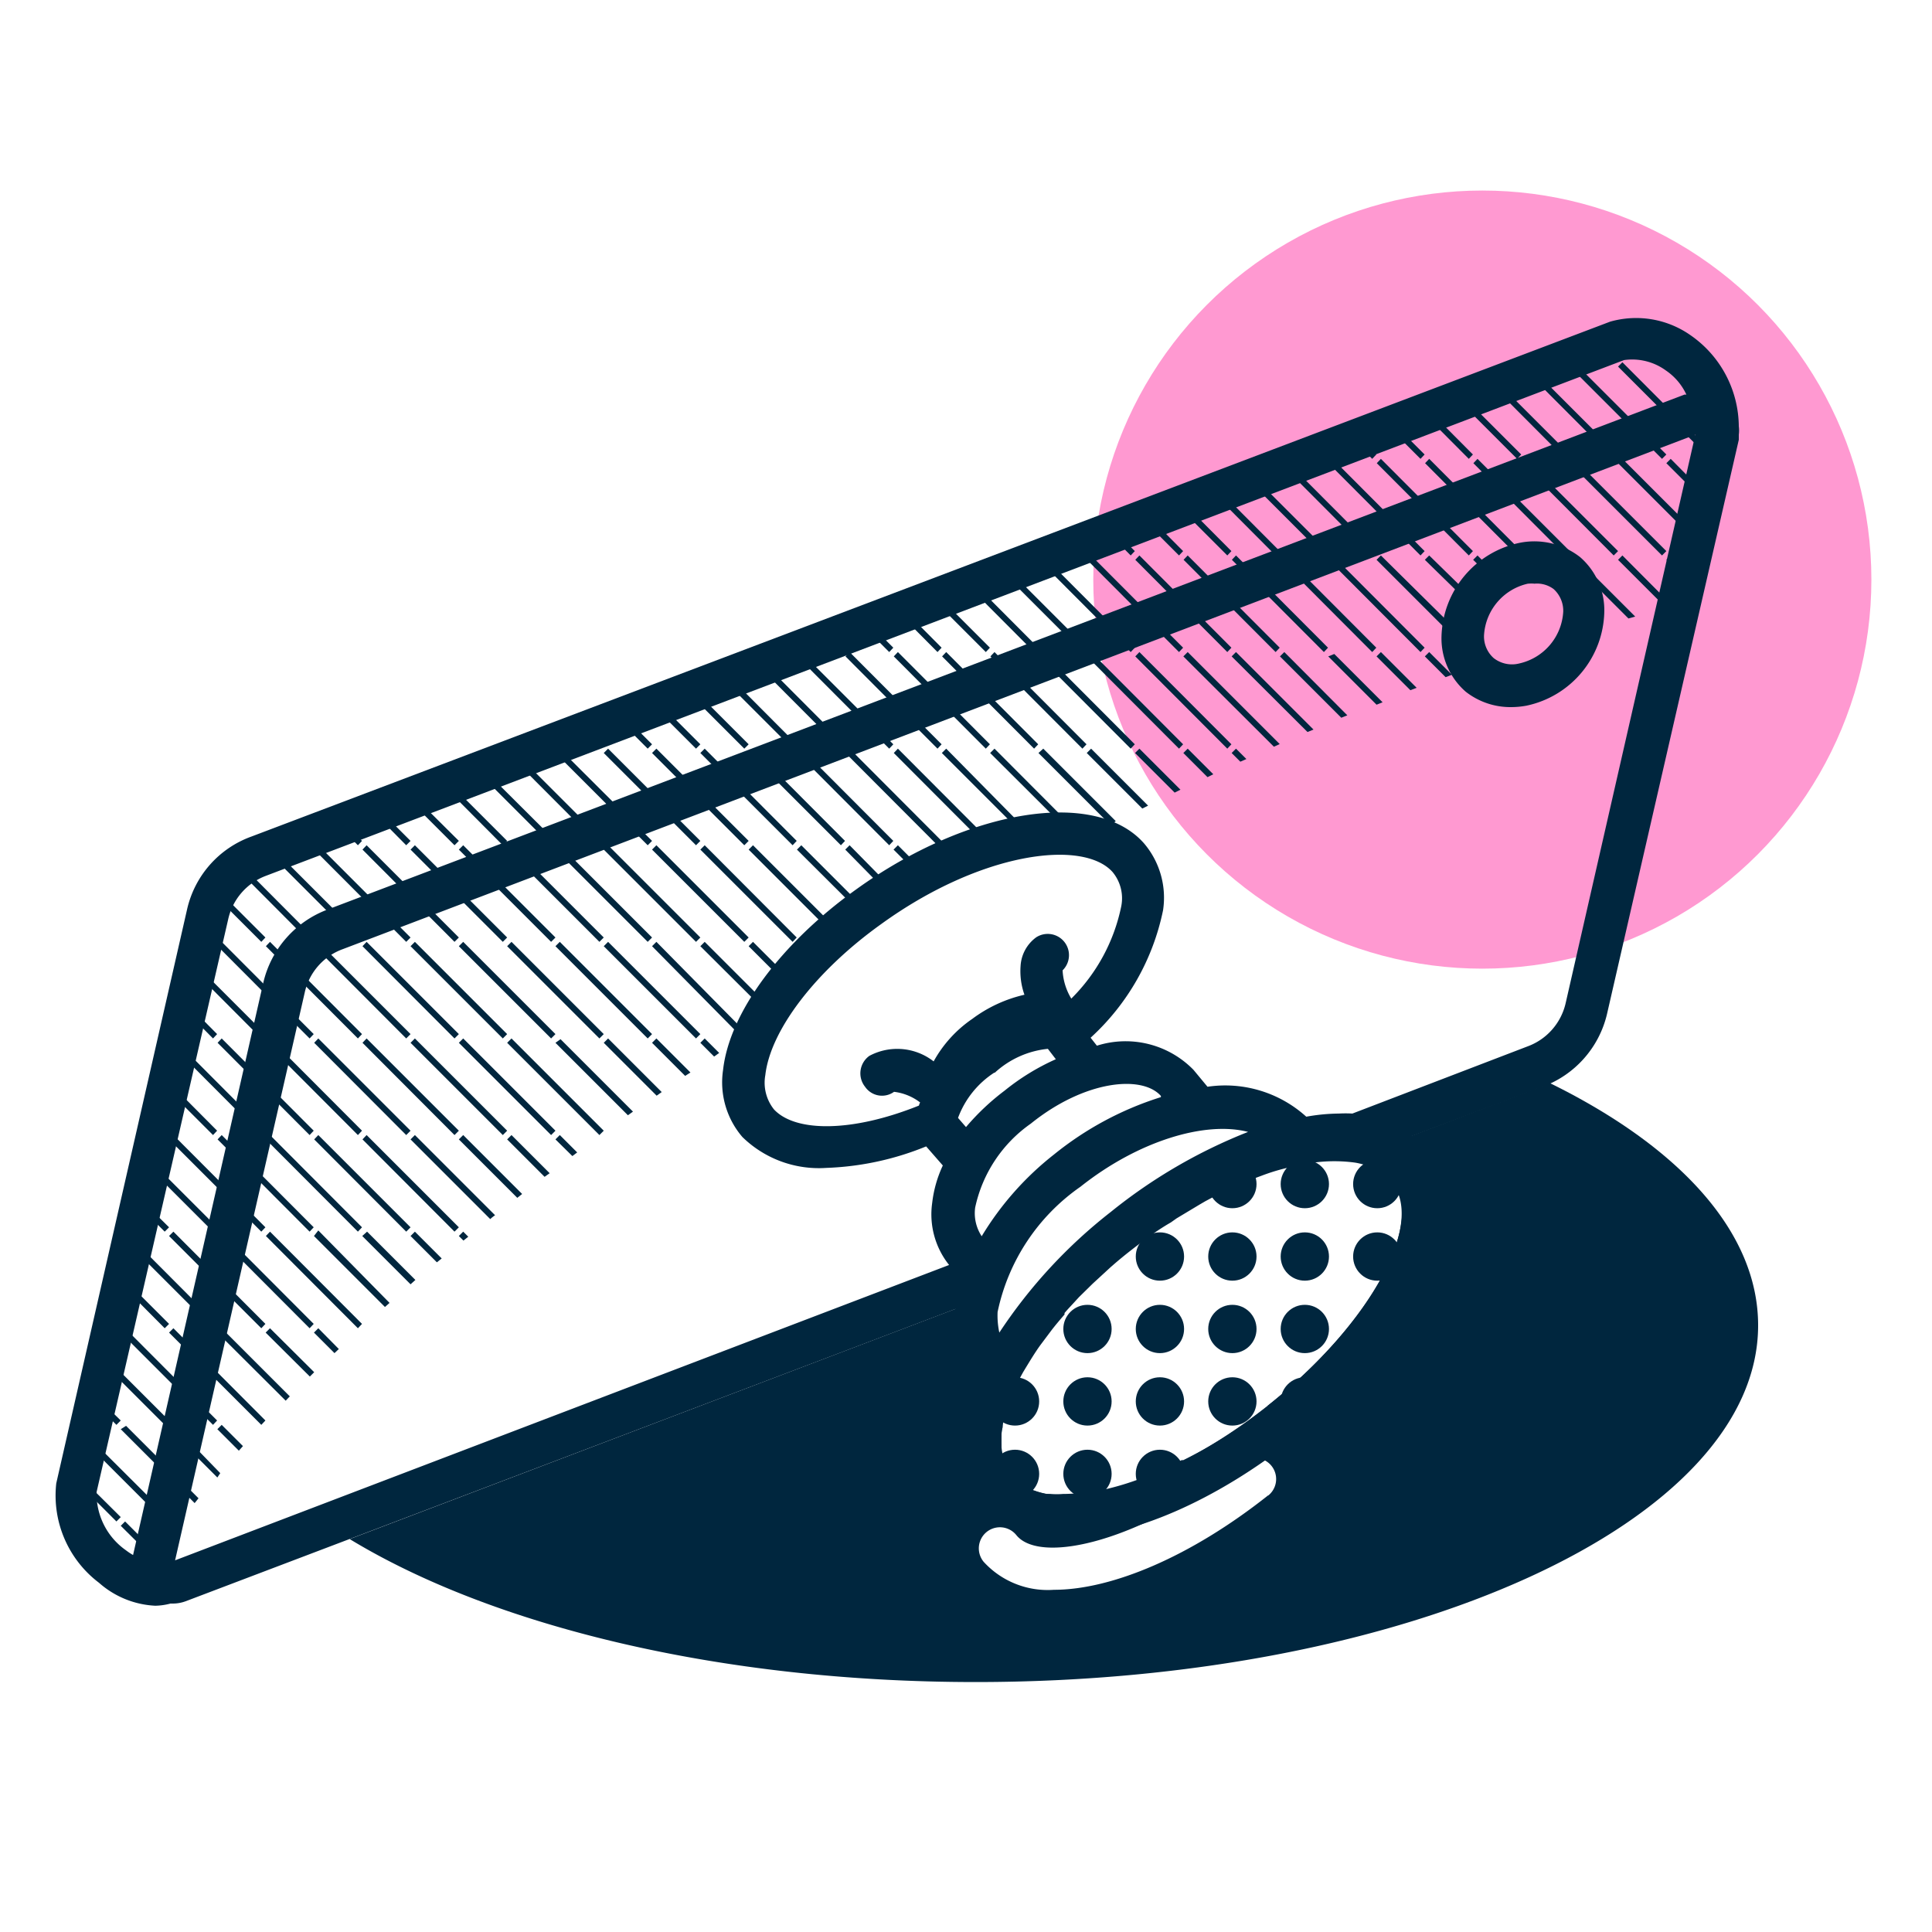 <svg id="Layer_1" data-name="Layer 1" xmlns="http://www.w3.org/2000/svg" viewBox="0 0 80 80"><title>pop-stand-grip-icon</title><circle cx="61.38" cy="24" r="16.11" style="fill:#ff99d1"/><path d="M64.16,44.84l-.29.13L56.16,47.9a2.31,2.31,0,0,1,1.44.77c1.51,1.84-.78,6.11-5.11,9.54s-9.06,4.72-10.57,2.88c-.64-.79-.59-2,0-3.45l-.12.1-.65-.8a3.73,3.73,0,0,1-.67-3.09l-26,9.88c5.91,3.59,15.32,5.92,25.92,5.92C58.3,69.65,72.8,63,72.8,54.88,72.8,51,69.52,47.47,64.16,44.84ZM52.51,61.92c-3.19,2.53-6.47,3.91-8.87,3.91a3.59,3.59,0,0,1-2.91-1.16.87.87,0,1,1,1.35-1.11c1,1.26,5.25.24,9.35-3a.87.87,0,1,1,1.08,1.37Z" style="fill:#00263e"/><path d="M62.57,29.28a3,3,0,0,1-1.88-.64,2.93,2.93,0,0,1-1-2.3,4.07,4.07,0,0,1,3.22-3.86,3.08,3.08,0,0,1,2.52.59,2.91,2.91,0,0,1,1,2.29,4.06,4.06,0,0,1-3.22,3.86A3.55,3.55,0,0,1,62.57,29.28Zm1-5.11a1.63,1.63,0,0,0-.31,0,2.33,2.33,0,0,0-1.81,2.14,1.2,1.2,0,0,0,.4.94,1.23,1.23,0,0,0,1.07.22,2.33,2.33,0,0,0,1.81-2.14,1.21,1.21,0,0,0-.4-.94A1.16,1.16,0,0,0,63.52,24.17Z" style="fill:#00263e"/><polygon points="14.99 50.82 11.18 47 11.01 47.18 14.82 51 14.99 50.82" style="fill:#00263e"/><polygon points="29 34.82 25.18 31 25 31.18 28.82 35 29 34.82" style="fill:#00263e"/><polygon points="19 38.82 15.18 35 15.01 35.18 18.82 39 19 38.82" style="fill:#00263e"/><polygon points="9.01 39.18 12.82 43 12.99 42.82 9.18 39 9.01 39.18" style="fill:#00263e"/><polygon points="12.99 46.82 9.18 43 9.01 43.18 12.82 47 12.99 46.82" style="fill:#00263e"/><polygon points="31 34.82 27.18 31 27 31.18 30.82 35 31 34.82" style="fill:#00263e"/><polygon points="11.01 39.18 14.82 43 14.99 42.82 11.18 39 11.01 39.18" style="fill:#00263e"/><polygon points="17 42.82 13.18 39 13.01 39.18 16.82 43 17 42.82" style="fill:#00263e"/><polygon points="11.01 43.18 14.82 47 14.99 46.82 11.18 43 11.01 43.18" style="fill:#00263e"/><polygon points="17 50.82 13.18 47 13.01 47.18 16.82 51 17 50.82" style="fill:#00263e"/><polygon points="9.01 47.18 12.82 51 12.99 50.82 9.18 47 9.01 47.18" style="fill:#00263e"/><polygon points="36.99 30.82 33.18 27.01 33.17 27.01 33.01 27.18 36.82 31 36.99 30.82" style="fill:#00263e"/><polygon points="34.99 30.82 31.76 27.58 31.51 27.68 34.82 31 34.99 30.82" style="fill:#00263e"/><polygon points="34.99 26.82 34.61 26.43 34.36 26.53 34.82 27 34.99 26.82" style="fill:#00263e"/><polygon points="29 30.82 27.49 29.31 27.23 29.41 28.82 31 29 30.82" style="fill:#00263e"/><polygon points="34.99 34.82 31.18 31 31 31.18 34.82 35 34.99 34.82" style="fill:#00263e"/><polygon points="32.99 30.82 30.34 28.16 30.08 28.26 32.82 31 32.99 30.82" style="fill:#00263e"/><polygon points="31 30.82 28.91 28.73 28.66 28.84 30.82 31 31 30.82" style="fill:#00263e"/><polygon points="36.99 34.82 33.18 31 33.01 31.18 36.82 35 36.99 34.82" style="fill:#00263e"/><polygon points="29 31.18 32.82 35 32.99 34.82 29.18 31 29 31.18" style="fill:#00263e"/><polygon points="38.99 30.82 35.18 27 35.01 27.18 38.82 31 38.99 30.82" style="fill:#00263e"/><polygon points="25 34.82 21.79 31.61 21.54 31.71 24.82 35 25 34.82" style="fill:#00263e"/><polygon points="27 34.82 23.21 31.04 23.11 31.08 23 31.18 26.82 35 27 34.82" style="fill:#00263e"/><polygon points="23 34.82 20.36 32.19 20.11 32.29 22.82 35 23 34.82" style="fill:#00263e"/><polygon points="31 38.82 27.18 35 27 35.18 30.82 39 31 38.82" style="fill:#00263e"/><polygon points="25 30.82 24.64 30.46 24.39 30.56 24.82 31 25 30.82" style="fill:#00263e"/><polygon points="17 34.82 16.09 33.91 15.84 34.01 16.82 35 17 34.82" style="fill:#00263e"/><polygon points="21 34.82 18.94 32.76 18.69 32.86 20.82 35 21 34.82" style="fill:#00263e"/><polygon points="29 38.82 25.18 35 25 35.18 28.82 39 29 38.82" style="fill:#00263e"/><polygon points="21 38.82 17.18 35 17 35.18 20.82 39 21 38.82" style="fill:#00263e"/><polygon points="19 34.82 17.51 33.34 17.26 33.44 18.82 35 19 34.82" style="fill:#00263e"/><polygon points="21 42.82 17.18 39 17 39.18 20.82 43 21 42.82" style="fill:#00263e"/><polygon points="17 46.82 13.18 43 13.01 43.18 16.82 47 17 46.82" style="fill:#00263e"/><polygon points="15.01 39.18 18.82 43 19 42.82 15.18 39 15.01 39.18" style="fill:#00263e"/><polygon points="21 46.82 17.18 43 17 43.18 20.82 47 21 46.82" style="fill:#00263e"/><polygon points="19 46.82 15.18 43 15.01 43.18 18.82 47 19 46.82" style="fill:#00263e"/><polygon points="27 38.82 23.18 35 23 35.18 26.82 39 27 38.82" style="fill:#00263e"/><polygon points="23 42.82 19.18 39 19 39.18 22.82 43 23 42.82" style="fill:#00263e"/><polygon points="25 42.82 21.18 39 21 39.18 24.82 43 25 42.82" style="fill:#00263e"/><polygon points="21 35.18 24.82 39 25 38.82 21.18 35 21 35.18" style="fill:#00263e"/><polygon points="27 42.82 23.18 39 23 39.18 26.82 43 27 42.82" style="fill:#00263e"/><polygon points="23 38.82 19.18 35 19 35.18 22.82 39 23 38.82" style="fill:#00263e"/><polygon points="27 30.82 26.06 29.88 25.81 29.99 26.82 31 27 30.82" style="fill:#00263e"/><polygon points="62.99 18.82 60.25 16.08 60 16.18 62.82 19 62.99 18.82" style="fill:#00263e"/><polygon points="65 18.82 61.68 15.5 61.43 15.6 64.82 19 65 18.82" style="fill:#00263e"/><polygon points="67 22.82 63.18 19 63.01 19.18 66.82 23 67 22.82" style="fill:#00263e"/><polygon points="69 22.82 65.18 19 65 19.18 68.82 23 69 22.82" style="fill:#00263e"/><polygon points="60.99 18.82 58.83 16.65 58.58 16.75 60.82 19 60.99 18.82" style="fill:#00263e"/><polygon points="58.99 18.82 57.4 17.23 57.15 17.33 58.82 19 58.99 18.82" style="fill:#00263e"/><polygon points="58.99 22.82 55.18 19 55.01 19.18 58.82 23 58.99 22.82" style="fill:#00263e"/><polygon points="54.99 18.82 54.55 18.38 54.3 18.48 54.82 19 54.99 18.82" style="fill:#00263e"/><polygon points="60.99 22.82 57.18 19 57.01 19.18 60.82 23 60.99 22.82" style="fill:#00263e"/><polygon points="61.01 19.18 64.82 23 65 22.82 61.18 19 61.01 19.18" style="fill:#00263e"/><polygon points="56.99 18.82 55.98 17.8 55.73 17.9 56.82 19 56.99 18.82" style="fill:#00263e"/><polygon points="65 14.82 64.53 14.35 64.28 14.45 64.82 15 65 14.82" style="fill:#00263e"/><polygon points="69 18.82 65.18 15 65 15.18 68.82 19 69 18.82" style="fill:#00263e"/><polygon points="69 14.82 68.29 14.11 67.75 13.92 68.82 15 69 14.82" style="fill:#00263e"/><polygon points="67 18.82 63.18 15 63.01 15.18 66.82 19 67 18.82" style="fill:#00263e"/><polygon points="67 14.82 65.95 13.78 65.7 13.88 66.82 15 67 14.82" style="fill:#00263e"/><polygon points="59.01 19.18 62.82 23 62.99 22.82 59.18 19 59.01 19.18" style="fill:#00263e"/><path d="M57,23.18l3.57,3.57a2.58,2.58,0,0,1,0-.4L57.18,23Z" style="fill:#00263e"/><path d="M63.18,23l-.18.18.15.15a1.84,1.84,0,0,1,.33,0Z" style="fill:#00263e"/><path d="M61.18,23l-.18.18.77.76.2-.15Z" style="fill:#00263e"/><path d="M59.18,23l-.18.18L60.86,25a1.71,1.71,0,0,1,.13-.23Z" style="fill:#00263e"/><polygon points="36.99 26.82 36.03 25.86 35.78 25.96 36.82 27 36.99 26.82" style="fill:#00263e"/><polygon points="48.99 26.82 45.18 23 45.01 23.18 48.82 27 48.99 26.82" style="fill:#00263e"/><polygon points="44.99 30.82 41.18 27 41.01 27.18 44.82 31 44.99 30.82" style="fill:#00263e"/><polygon points="44.99 22.82 44.58 22.41 44.33 22.51 44.82 23 44.99 22.82" style="fill:#00263e"/><polygon points="44.99 26.82 41.73 23.56 41.48 23.66 44.82 27 44.99 26.82" style="fill:#00263e"/><polygon points="46.99 30.82 43.18 27 43.01 27.18 46.82 31 46.99 30.82" style="fill:#00263e"/><polygon points="39.01 27.18 42.82 31 42.99 30.82 39.18 27 39.01 27.18" style="fill:#00263e"/><polygon points="40.99 30.82 37.18 27 37.01 27.18 40.82 31 40.99 30.82" style="fill:#00263e"/><polygon points="42.99 26.82 40.31 24.13 40.06 24.23 42.82 27 42.99 26.82" style="fill:#00263e"/><polygon points="38.99 26.82 37.46 25.28 37.21 25.38 38.82 27 38.99 26.82" style="fill:#00263e"/><polygon points="40.99 26.82 38.88 24.71 38.63 24.81 40.82 27 40.99 26.82" style="fill:#00263e"/><polygon points="56.99 22.82 53.18 19 53.01 19.18 56.82 23 56.99 22.82" style="fill:#00263e"/><polygon points="54.99 26.82 51.18 23 51.01 23.18 54.82 27 54.99 26.82" style="fill:#00263e"/><polygon points="49.01 23.18 52.82 27 52.99 26.82 49.18 23 49.01 23.18" style="fill:#00263e"/><polygon points="46.99 22.82 46.01 21.83 45.76 21.93 46.82 23 46.99 22.82" style="fill:#00263e"/><polygon points="56.99 26.82 53.18 23 53.01 23.18 56.82 27 56.99 26.82" style="fill:#00263e"/><polygon points="54.99 22.82 51.7 19.53 51.45 19.63 54.82 23 54.99 22.82" style="fill:#00263e"/><polygon points="52.99 22.82 50.28 20.1 50.03 20.2 52.82 23 52.99 22.82" style="fill:#00263e"/><polygon points="48.99 22.82 47.43 21.25 47.18 21.36 48.82 23 48.99 22.82" style="fill:#00263e"/><polygon points="50.99 26.82 47.18 23 47.01 23.18 50.82 27 50.99 26.82" style="fill:#00263e"/><polygon points="50.99 22.82 48.86 20.68 48.6 20.78 50.82 23 50.99 22.82" style="fill:#00263e"/><polygon points="46.99 26.82 43.18 23 43.01 23.18 46.82 27 46.99 26.82" style="fill:#00263e"/><path d="M37,35.18l1,1,.23-.13L37.18,35Z" style="fill:#00263e"/><path d="M35,35.18,36.79,37l.22-.14L35.18,35Z" style="fill:#00263e"/><path d="M31,35.18l3.51,3.51.2-.16L31.18,35Z" style="fill:#00263e"/><path d="M33,35.18l2.62,2.61.2-.15L33.18,35Z" style="fill:#00263e"/><path d="M33,39.18l.5.49.17-.18L33.18,39Z" style="fill:#00263e"/><polygon points="35.01 31.18 38.82 35 38.99 34.82 35.18 31 35.01 31.18" style="fill:#00263e"/><path d="M23,47.18l.7.69.2-.15L23.18,47Z" style="fill:#00263e"/><path d="M39,35.18l.39.39.25-.11L39.18,35Z" style="fill:#00263e"/><path d="M41,31.18l3.31,3.3.39.05L41.18,31Z" style="fill:#00263e"/><polygon points="37.01 31.18 40.82 35 40.99 34.82 37.18 31 37.01 31.18" style="fill:#00263e"/><polygon points="21 43.18 24.82 47 25 46.82 21.18 43 21 43.18" style="fill:#00263e"/><path d="M27,43.18l1.37,1.37.22-.14L27.18,43Z" style="fill:#00263e"/><path d="M25,43.18l2.19,2.19.21-.15L25.18,43Z" style="fill:#00263e"/><path d="M23,43.18l3,3,.21-.15-3-3Z" style="fill:#00263e"/><path d="M43,31.18l3,3L46.2,34l-3-3Z" style="fill:#00263e"/><polygon points="25 39.18 28.82 43 29 42.82 25.18 39 25 39.18" style="fill:#00263e"/><path d="M27,39.18,30.77,43l.22-.14L27.18,39Z" style="fill:#00263e"/><path d="M29,39.18l2.76,2.75.13-.22L29.18,39Z" style="fill:#00263e"/><path d="M31,39.18l1.57,1.57.15-.21L31.18,39Z" style="fill:#00263e"/><path d="M29,43.18l.57.57.21-.15-.6-.6Z" style="fill:#00263e"/><polygon points="29 35.18 32.82 39 32.99 38.82 29.18 35 29 35.18" style="fill:#00263e"/><path d="M39,31.18l3.44,3.44.31,0L39.18,31Z" style="fill:#00263e"/><path d="M65,23.18l2.43,2.43.28-.08L65.18,23Z" style="fill:#00263e"/><polygon points="55.01 23.18 58.82 27 58.99 26.82 55.18 23 55.01 23.18" style="fill:#00263e"/><path d="M67,23.18l2,2,.28-.07L67.18,23Z" style="fill:#00263e"/><path d="M65.52,25.7l.35.35.28-.08-.6-.6C65.55,25.48,65.53,25.59,65.52,25.7Z" style="fill:#00263e"/><path d="M59,27.18l.86.86.26-.1L59.18,27Z" style="fill:#00263e"/><polygon points="69 23.18 69.92 24.1 69.95 23.78 69.18 23 69 23.18" style="fill:#00263e"/><polygon points="67 19.18 70.1 22.28 70.13 21.95 67.18 19 67 19.18" style="fill:#00263e"/><polygon points="69.18 15 69 15.18 70.64 16.82 70.67 16.5 69.18 15" style="fill:#00263e"/><polygon points="67 15.18 70.46 18.64 70.49 18.32 67.18 15 67 15.18" style="fill:#00263e"/><polygon points="69 19.18 70.28 20.46 70.31 20.14 69.18 19 69 19.18" style="fill:#00263e"/><path d="M49,31.18l1,1,.24-.12L49.18,31Z" style="fill:#00263e"/><path d="M45,31.18l2.3,2.3.24-.12L45.18,31Z" style="fill:#00263e"/><polygon points="47.01 27.18 50.82 31 50.99 30.82 47.18 27 47.01 27.18" style="fill:#00263e"/><polygon points="14.99 34.82 14.66 34.49 14.41 34.59 14.82 35 14.99 34.82" style="fill:#00263e"/><path d="M47,31.18l1.64,1.64.24-.12L47.18,31Z" style="fill:#00263e"/><polygon points="45.01 27.18 48.82 31 48.99 30.82 45.18 27 45.01 27.18" style="fill:#00263e"/><path d="M51,27.18l3.14,3.13.25-.1L51.18,27Z" style="fill:#00263e"/><path d="M49,27.18l3.75,3.74.24-.11L49.18,27Z" style="fill:#00263e"/><path d="M53,27.18l2.54,2.54.25-.1L53.18,27Z" style="fill:#00263e"/><path d="M55,27.18l2,2,.25-.1-2-2Z" style="fill:#00263e"/><path d="M57,27.18l1.4,1.4.26-.1L57.18,27Z" style="fill:#00263e"/><path d="M51,31.18l.36.36.25-.11L51.18,31Z" style="fill:#00263e"/><polygon points="5 62.82 3.54 61.37 3.48 61.66 4.82 63 5 62.82" style="fill:#00263e"/><polygon points="8.99 54.82 5.71 51.53 5.65 51.83 8.82 55 8.99 54.82" style="fill:#00263e"/><polygon points="7 50.82 6.07 49.9 6.01 50.19 6.82 51 7 50.82" style="fill:#00263e"/><polygon points="7 46.82 6.8 46.62 6.73 46.91 6.82 47 7 46.82" style="fill:#00263e"/><polygon points="8.99 50.82 6.43 48.26 6.37 48.55 8.82 51 8.99 50.82" style="fill:#00263e"/><polygon points="7 58.82 4.63 56.45 4.56 56.74 6.82 59 7 58.82" style="fill:#00263e"/><polygon points="7 51.18 10.82 55 10.99 54.82 7.18 51 7 51.18" style="fill:#00263e"/><polygon points="8.99 58.82 5.18 55 5 55.18 8.82 59 8.99 58.82" style="fill:#00263e"/><polygon points="5 58.82 4.26 58.09 4.2 58.38 4.82 59 5 58.82" style="fill:#00263e"/><polygon points="4.99 54.81 4.99 54.83 5 54.82 4.99 54.81" style="fill:#00263e"/><polygon points="7 54.82 5.35 53.17 5.29 53.46 6.82 55 7 54.82" style="fill:#00263e"/><polygon points="10.99 38.82 8.96 36.79 8.9 37.08 10.82 39 10.99 38.82" style="fill:#00263e"/><polygon points="10.99 42.82 8.24 40.07 8.18 40.35 10.82 43 10.99 42.82" style="fill:#00263e"/><polygon points="12.99 38.82 10.39 36.21 10.14 36.31 12.82 39 12.99 38.82" style="fill:#00263e"/><polygon points="14.99 38.82 11.81 35.64 11.56 35.74 14.82 39 14.99 38.82" style="fill:#00263e"/><polygon points="17 38.82 13.24 35.06 13.05 35.14 13.01 35.18 16.82 39 17 38.82" style="fill:#00263e"/><polygon points="8.99 46.82 7.16 44.98 7.09 45.27 8.82 47 8.99 46.82" style="fill:#00263e"/><polygon points="12.99 54.82 9.18 51 9.01 51.18 12.82 55 12.99 54.82" style="fill:#00263e"/><polygon points="8.99 42.82 7.88 41.7 7.82 41.99 8.82 43 8.99 42.82" style="fill:#00263e"/><polygon points="10.99 50.82 7.18 47 7 47.18 10.82 51 10.99 50.82" style="fill:#00263e"/><polygon points="10.99 46.82 7.52 43.34 7.46 43.63 10.82 47 10.99 46.82" style="fill:#00263e"/><path d="M13,51.18l2.94,2.94.19-.17-2.95-3Z" style="fill:#00263e"/><path d="M15,51.18l2,2L17.2,53l-2-2Z" style="fill:#00263e"/><path d="M17,51.18l1.09,1.09.2-.16L17.18,51Z" style="fill:#00263e"/><polygon points="11.01 51.18 14.82 55 14.99 54.82 11.18 51 11.01 51.18" style="fill:#00263e"/><path d="M13,55.18l.85.85.18-.17L13.18,55Z" style="fill:#00263e"/><polygon points="19 43.18 22.82 47 23 46.82 19.18 43 19 43.18" style="fill:#00263e"/><polygon points="15.01 47.18 18.82 51 19 50.82 15.18 47 15.01 47.18" style="fill:#00263e"/><path d="M19,47.18l2.42,2.42.2-.16L19.18,47Z" style="fill:#00263e"/><path d="M21,47.18l1.55,1.55.21-.15L21.18,47Z" style="fill:#00263e"/><path d="M19,51.18l.19.19.2-.16L19.18,51Z" style="fill:#00263e"/><path d="M17,47.18l3.3,3.3a1.56,1.56,0,0,1,.2-.16L17.18,47Z" style="fill:#00263e"/><polygon points="4.07 64.25 5.21 65.39 5.42 65.25 3.18 63 4.07 64.25" style="fill:#00263e"/><path d="M7,63.18l.2.2.15-.21L7.18,63Z" style="fill:#00263e"/><polygon points="3.84 60.02 6.82 63 7 62.82 3.9 59.73 3.84 60.02" style="fill:#00263e"/><path d="M5,59.18l3.06,3.06.16-.2-3-3Z" style="fill:#00263e"/><path d="M5,63.18l1.39,1.38c0-.07.09-.14.14-.21L5.18,63Z" style="fill:#00263e"/><path d="M9,59.18l.89.89.17-.19L9.18,59Z" style="fill:#00263e"/><polygon points="7 55.18 10.82 59 10.99 58.82 7.18 55 7 55.18" style="fill:#00263e"/><path d="M9,55.18,11.83,58l.17-.18L9.18,55Z" style="fill:#00263e"/><path d="M7,59.18l2,2L9.12,61,7.18,59Z" style="fill:#00263e"/><path d="M11,55.18,12.83,57l.18-.18L11.18,55Z" style="fill:#00263e"/><path d="M47.62,49.67c.16-.15.32-.28.48-.41A2.09,2.09,0,0,0,47.62,49.67Z" style="fill:#00263e"/><path d="M72,18a1.37,1.37,0,0,0,0-.35,4.63,4.63,0,0,0-2-3.77,3.92,3.92,0,0,0-3.33-.56L10.41,34.64a4.19,4.19,0,0,0-2.66,3L2.33,61.42A4.53,4.53,0,0,0,4.1,65.54a3.79,3.79,0,0,0,2.33.95,2.66,2.66,0,0,0,.63-.09h.08a1.54,1.54,0,0,0,.56-.1L39.57,54.2a4.52,4.52,0,0,0,.7,2.95,7.14,7.14,0,0,0-.53,1.94,4.08,4.08,0,0,0,.83,3.11,4.33,4.33,0,0,0,3.56,1.48c2.68,0,6.21-1.53,9.45-4.1,3.53-2.8,5.91-6.22,6.2-8.91A4.08,4.08,0,0,0,59,47.56a3.75,3.75,0,0,0-.53-.52L63.87,45a4.24,4.24,0,0,0,2.67-3L72,18.21c0-.06,0-.13,0-.19h0ZM5.51,64.39a2.61,2.61,0,0,1-.3-.2A2.85,2.85,0,0,1,4,61.78L9.45,38.06A2.5,2.5,0,0,1,11,36.27L67.25,14.91a2.37,2.37,0,0,1,1.73.43,2.46,2.46,0,0,1,.85,1l-.08,0L13.57,37.66a4.27,4.27,0,0,0-2.66,3ZM35.82,45a.85.85,0,0,0,1.2.21,2.2,2.2,0,0,1,1.08.44.69.69,0,0,0-.05.13c-2.76,1.11-5.11,1.11-6,.16a1.77,1.77,0,0,1-.36-1.42c.21-1.86,2.08-4.31,4.79-6.25,4.14-3,8.37-3.53,9.59-2.16a1.7,1.7,0,0,1,.36,1.41,7.49,7.49,0,0,1-2.07,3.83A2.5,2.5,0,0,1,44,40.18a.88.88,0,0,0-1.09-1.37A1.58,1.58,0,0,0,42.26,40a2.91,2.91,0,0,0,.16,1.19,5.75,5.75,0,0,0-2.16,1,5.14,5.14,0,0,0-1.6,1.76A2.45,2.45,0,0,0,36,43.72.89.89,0,0,0,35.82,45Zm12.25.43a13.38,13.38,0,0,0-4.42,2.37,12.51,12.51,0,0,0-3,3.39A1.73,1.73,0,0,1,40.38,50a5.69,5.69,0,0,1,2.3-3.47C44.91,44.73,47.29,44.5,48.07,45.38Zm-6.89-1a3.81,3.81,0,0,1,2.21-1l.33.43a9.53,9.53,0,0,0-2.12,1.3A9.9,9.9,0,0,0,40,46.67l-.33-.38A3.8,3.8,0,0,1,41.18,44.41Zm.13,9.89a8.41,8.41,0,0,1,3.43-5.18c2.39-1.9,5.17-2.73,6.94-2.27A21.72,21.72,0,0,0,46,50.18a21,21,0,0,0-4.62,5A3.33,3.33,0,0,1,41.31,54.3Zm11.18,3.91c-.34.27-.67.51-1,.75h0l-.19.13A18.17,18.17,0,0,1,49,60.46l-.07,0h0c-.26.14-.53.27-.79.39h0l-.29.12h0a11.47,11.47,0,0,1-2.73.83h0l-.18,0a7.94,7.94,0,0,1-.81.06h-.1a3.19,3.19,0,0,1-.54,0h0l-.19,0h0a3.62,3.62,0,0,1-.47-.13l-.09,0h0a2,2,0,0,1-.33-.16h0a1.88,1.88,0,0,1-.51-.42,1.59,1.59,0,0,1-.22-.35l-.06-.13h0a1.59,1.59,0,0,0-.07-.2c0-.13-.06-.26-.08-.4s0,0,0-.08h0c0-.13,0-.26,0-.39v-.07h0c0-.14,0-.28.05-.43v0h0c0-.1,0-.2.06-.31h0l0-.11h0a6.51,6.51,0,0,1,.33-.93,9,9,0,0,1,.46-.94l.09-.15c.19-.31.38-.63.61-.95h0l.42-.56.06-.08c.17-.22.35-.43.53-.64h0l0-.06c.15-.18.32-.35.48-.53l0,0,.12-.13h0l.57-.56v0l0,0,.75-.69.07-.06h0c.25-.22.52-.44.79-.65s.41-.31.62-.47.63-.45,1-.66l.24-.17.95-.57.24-.14c.32-.17.63-.34,1-.49l.22-.1c.32-.15.63-.28.93-.4l.19-.07a8.19,8.19,0,0,1,1-.31l.11,0a6.41,6.41,0,0,1,2.74-.23,2.74,2.74,0,0,1,.53.14l.09,0h0a2.55,2.55,0,0,1,.33.17h0a2.07,2.07,0,0,1,.5.43C59.11,50.51,56.82,54.78,52.49,58.21ZM64.83,41.54a2.5,2.5,0,0,1-1.58,1.79L56,46.11a5,5,0,0,0-.56,0,8,8,0,0,0-1.35.13A5,5,0,0,0,50,45l-.58-.7a3.93,3.93,0,0,0-4-1l-.26-.33a9.81,9.81,0,0,0,3-5.28,3.47,3.47,0,0,0-.79-2.77c-2-2.27-7.27-1.44-11.92,1.91-3.14,2.25-5.25,5.12-5.51,7.48a3.47,3.47,0,0,0,.8,2.77h0a4.53,4.53,0,0,0,3.48,1.28,12,12,0,0,0,4.13-.89l.69.79a5,5,0,0,0-.44,1.55,3.36,3.36,0,0,0,.7,2.57l0,0L7.25,64.61l5.37-23.52A2.48,2.48,0,0,1,14.2,39.3L70.2,18Z" style="fill:#00263e"/><circle cx="57.03" cy="49.03" r="1" style="fill:#00263e"/><circle cx="57.03" cy="52.03" r="1" style="fill:#00263e"/><circle cx="54.03" cy="49.03" r="1" style="fill:#00263e"/><circle cx="54.03" cy="52.03" r="1" style="fill:#00263e"/><circle cx="54.03" cy="55.03" r="1" style="fill:#00263e"/><circle cx="54.03" cy="58.03" r="1" style="fill:#00263e"/><circle cx="51.03" cy="49.03" r="1" style="fill:#00263e"/><circle cx="51.03" cy="52.03" r="1" style="fill:#00263e"/><circle cx="51.03" cy="55.03" r="1" style="fill:#00263e"/><circle cx="51.03" cy="58.03" r="1" style="fill:#00263e"/><circle cx="48.03" cy="52.03" r="1" style="fill:#00263e"/><circle cx="48.03" cy="55.03" r="1" style="fill:#00263e"/><circle cx="48.03" cy="58.03" r="1" style="fill:#00263e"/><circle cx="48.03" cy="61.03" r="1" style="fill:#00263e"/><circle cx="45.03" cy="55.03" r="1" style="fill:#00263e"/><circle cx="45.03" cy="58.03" r="1" style="fill:#00263e"/><circle cx="45.03" cy="61.03" r="1" style="fill:#00263e"/><circle cx="42.03" cy="58.03" r="1" style="fill:#00263e"/><circle cx="42.03" cy="61.03" r="1" style="fill:#00263e"/></svg>